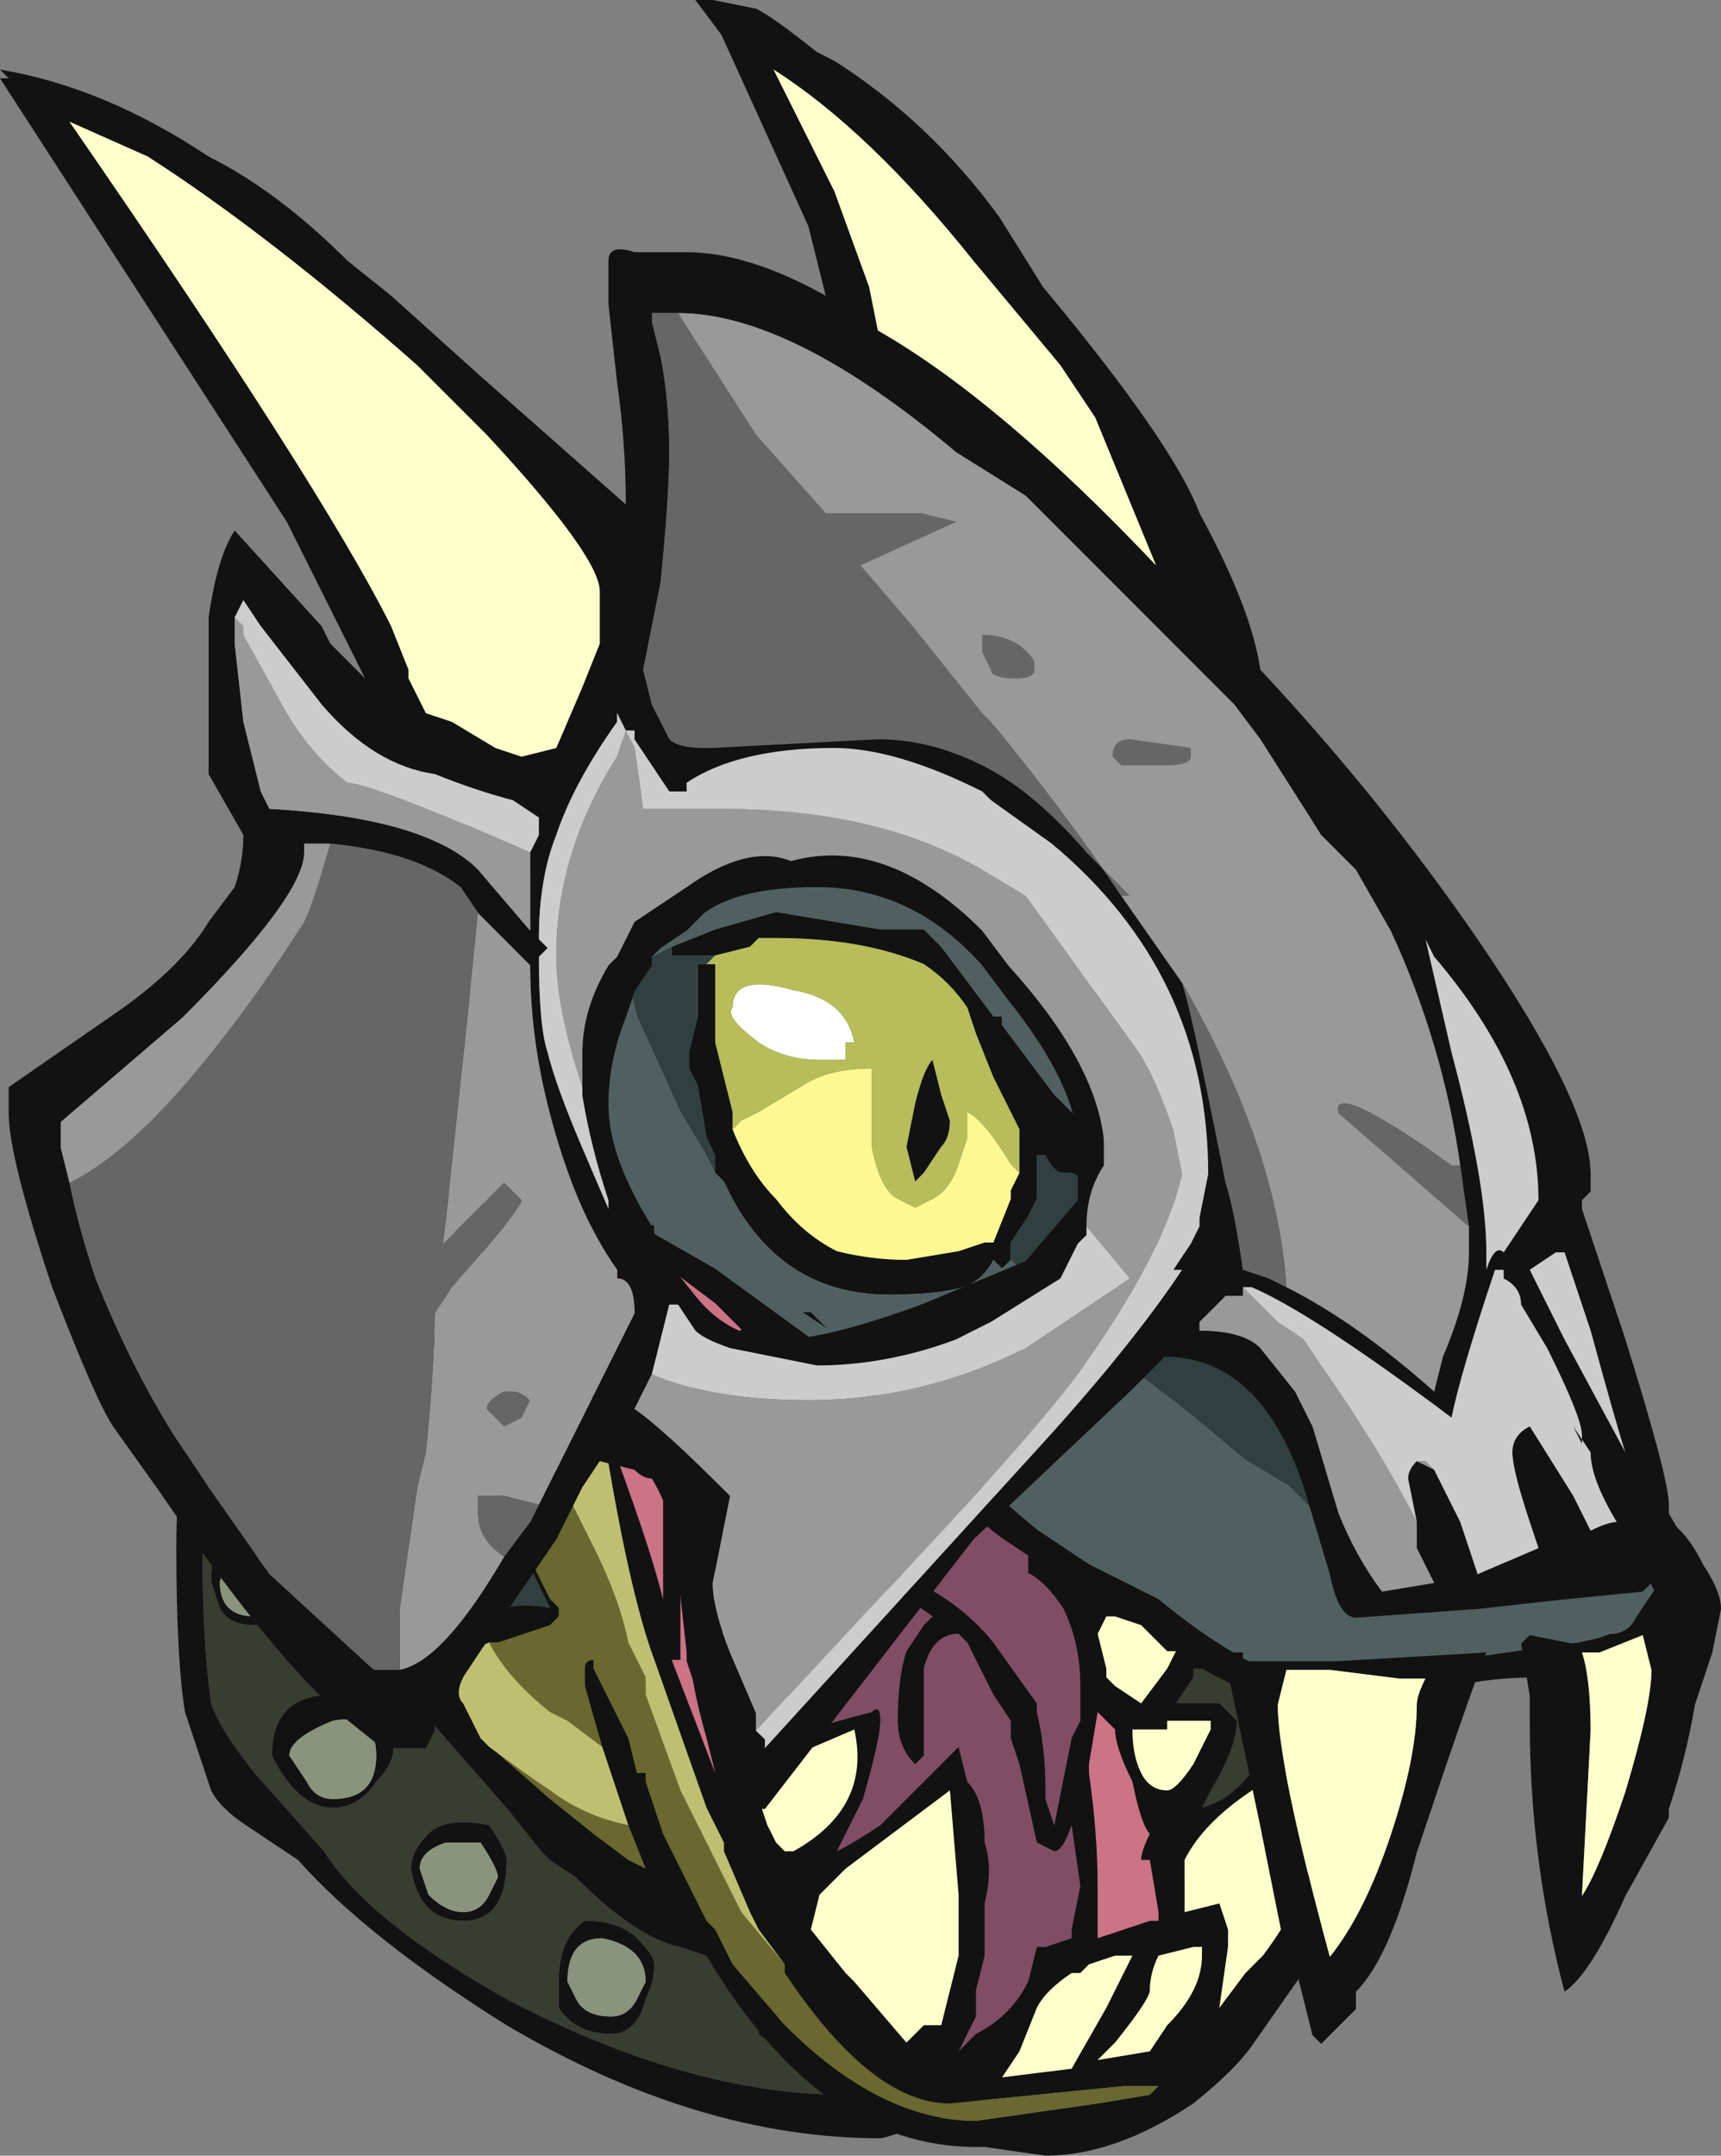 <?xml version="1.0" encoding="UTF-8" standalone="no"?>
<svg xmlns:ffdec="https://www.free-decompiler.com/flash" xmlns:xlink="http://www.w3.org/1999/xlink" ffdec:objectType="frame" height="86.75px" width="69.3px" xmlns="http://www.w3.org/2000/svg">
  <rect width="100%" height="100%" fill="#808080" stroke="none"/>
  <g transform="matrix(1.0, 0.0, 0.0, 1.0, 40.3, 38.25)">
    <use ffdec:characterId="1745" height="59.15" transform="matrix(1.0, 0.0, 0.0, 1.0, -33.2, -10.65)" width="60.9" xlink:href="#sprite0"/>
    <use ffdec:characterId="1715" height="82.25" transform="matrix(1.0, 0.0, 0.0, 1.0, -40.3, -38.25)" width="69.3" xlink:href="#sprite1"/>
  </g>
  <defs>
    <g id="sprite0" transform="matrix(1.0, 0.0, 0.0, 1.0, 36.05, 47.6)">
      <use ffdec:characterId="1744" height="8.45" transform="matrix(7.0, 0.0, 0.0, 7.0, -36.05, -47.6)" width="8.7" xlink:href="#shape0"/>
    </g>
    <g id="shape0" transform="matrix(1.0, 0.0, 0.0, 1.0, 5.15, 6.8)">
      <path d="M-0.35 0.8 L-0.45 0.7 -0.35 0.8 M1.15 -0.25 L-1.3 1.3 Q-2.2 1.3 -3.25 0.75 -4.05 0.3 -4.3 -0.1 L-4.7 -0.55 Q-4.9 -0.8 -4.95 -0.95 -5.0 -1.3 -5.0 -1.85 -4.95 -2.5 -4.85 -2.65 -4.8 -2.8 -4.45 -3.1 L0.9 -1.45 Q1.25 -0.9 1.25 -0.65 L1.15 -0.25 M-0.45 0.6 L-0.4 0.4 -0.45 0.6 M-0.35 0.3 L-0.25 0.3 -0.35 0.3 M-4.4 -2.8 L-4.4 -2.85 Q-4.5 -3.0 -4.6 -2.85 L-4.75 -2.7 Q-4.8 -2.6 -4.8 -2.5 L-4.75 -2.35 -4.45 -2.35 -4.4 -2.8 M-4.5 -1.5 Q-4.45 -1.6 -4.45 -1.65 -4.45 -1.95 -4.7 -1.95 -4.95 -2.0 -4.95 -1.65 L-4.9 -1.5 Q-4.85 -1.4 -4.7 -1.4 -4.6 -1.4 -4.5 -1.5 M-4.0 -0.5 Q-3.9 -0.6 -3.9 -0.7 -3.9 -1.0 -4.25 -1.0 -4.6 -1.0 -4.6 -0.65 -4.45 -0.35 -4.25 -0.35 -4.1 -0.35 -4.0 -0.5 M-3.7 -0.2 Q-3.8 -0.1 -3.8 0.0 -3.75 0.3 -3.5 0.3 -3.25 0.3 -3.25 -0.05 -3.25 -0.1 -3.35 -0.25 -3.6 -0.3 -3.7 -0.2 M-1.15 0.85 L-1.8 0.9 -1.8 0.95 Q-1.75 1.0 -1.6 1.05 L-1.15 0.85 M-2.5 0.4 Q-2.6 0.3 -2.8 0.3 -2.95 0.4 -2.95 0.65 L-2.95 0.8 Q-2.85 0.95 -2.65 0.95 -2.5 0.95 -2.45 0.75 -2.4 0.65 -2.4 0.55 -2.4 0.5 -2.5 0.4" fill="#383c31" fill-rule="evenodd" stroke="none"/>
      <path d="M1.45 -0.65 L0.6 0.85 Q-1.0 1.55 -1.1 1.55 -2.15 1.55 -3.25 0.9 -4.05 0.4 -4.45 -0.05 L-4.75 -0.25 Q-4.9 -0.35 -4.95 -0.45 L-5.1 -0.9 Q-5.15 -1.2 -5.15 -1.85 -5.15 -2.45 -5.0 -2.75 -4.8 -3.15 -4.4 -3.35 L0.35 -2.45 Q1.45 -1.55 1.45 -0.65 M1.15 -0.25 L1.25 -0.65 Q1.25 -0.9 0.9 -1.45 L-4.45 -3.1 Q-4.8 -2.8 -4.85 -2.65 -4.95 -2.5 -5.0 -1.85 -5.0 -1.3 -4.95 -0.95 -4.9 -0.8 -4.7 -0.55 L-4.3 -0.1 Q-4.05 0.3 -3.25 0.75 -2.2 1.3 -1.3 1.3 L1.15 -0.25 M-0.45 0.7 L-0.35 0.8 -0.25 0.3 -0.35 0.3 -0.4 0.4 -0.45 0.6 -0.45 0.7 M-4.4 -2.8 L-4.45 -2.35 -4.75 -2.35 -4.8 -2.5 Q-4.8 -2.6 -4.75 -2.7 L-4.6 -2.85 Q-4.5 -3.0 -4.4 -2.85 L-4.4 -2.8 M-4.55 -2.75 Q-4.7 -2.6 -4.7 -2.5 -4.7 -2.45 -4.6 -2.45 -4.5 -2.45 -4.45 -2.5 L-4.45 -2.65 -4.5 -2.75 -4.55 -2.75 M-4.7 -1.45 Q-4.6 -1.45 -4.6 -1.6 -4.6 -1.65 -4.65 -1.75 -4.7 -1.85 -4.85 -1.8 L-4.9 -1.65 Q-4.9 -1.45 -4.7 -1.45 M-4.5 -1.5 Q-4.6 -1.4 -4.7 -1.4 -4.85 -1.4 -4.9 -1.5 L-4.95 -1.65 Q-4.95 -2.0 -4.7 -1.95 -4.45 -1.95 -4.45 -1.65 -4.45 -1.6 -4.5 -1.5 M-4.4 -0.5 Q-4.35 -0.4 -4.25 -0.4 -4.0 -0.4 -4.0 -0.65 -4.0 -0.9 -4.25 -0.85 -4.5 -0.75 -4.5 -0.65 L-4.4 -0.5 M-3.7 -0.2 Q-3.6 -0.3 -3.35 -0.25 -3.25 -0.1 -3.25 -0.05 -3.25 0.3 -3.5 0.3 -3.75 0.3 -3.8 0.0 -3.8 -0.1 -3.7 -0.2 M-4.0 -0.5 Q-4.1 -0.35 -4.25 -0.35 -4.45 -0.35 -4.6 -0.65 -4.6 -1.0 -4.25 -1.0 -3.9 -1.0 -3.9 -0.7 -3.9 -0.6 -4.0 -0.5 M-3.6 -0.15 Q-3.75 -0.1 -3.75 0.0 L-3.7 0.15 Q-3.6 0.25 -3.5 0.25 -3.4 0.25 -3.35 0.15 L-3.3 0.05 Q-3.3 0.0 -3.4 -0.15 L-3.6 -0.15 M-1.15 0.85 L-1.6 1.05 Q-1.75 1.0 -1.8 0.95 L-1.8 0.9 -1.15 0.85 M-2.7 0.4 Q-2.9 0.4 -2.9 0.65 L-2.85 0.75 Q-2.8 0.85 -2.65 0.85 -2.55 0.85 -2.5 0.75 L-2.45 0.65 Q-2.45 0.45 -2.7 0.4 M-2.5 0.4 Q-2.4 0.5 -2.4 0.55 -2.4 0.65 -2.45 0.75 -2.5 0.95 -2.65 0.95 -2.85 0.95 -2.95 0.8 L-2.95 0.65 Q-2.95 0.4 -2.8 0.3 -2.6 0.3 -2.5 0.4" fill="#121212" fill-rule="evenodd" stroke="none"/>
      <path d="M-0.35 0.8 L-0.45 0.7 -0.45 0.6 -0.4 0.4 -0.35 0.3 -0.25 0.3 -0.35 0.8 M-4.7 -1.45 Q-4.9 -1.45 -4.9 -1.65 L-4.85 -1.8 Q-4.7 -1.85 -4.65 -1.75 -4.6 -1.65 -4.6 -1.6 -4.6 -1.45 -4.7 -1.45 M-4.55 -2.75 L-4.5 -2.75 -4.45 -2.65 -4.45 -2.5 Q-4.5 -2.45 -4.6 -2.45 -4.7 -2.45 -4.7 -2.5 -4.7 -2.6 -4.55 -2.75 M-4.4 -0.5 L-4.5 -0.65 Q-4.5 -0.75 -4.25 -0.85 -4.0 -0.9 -4.0 -0.65 -4.0 -0.4 -4.25 -0.4 -4.35 -0.4 -4.4 -0.5 M-3.6 -0.15 L-3.4 -0.15 Q-3.3 0.0 -3.3 0.05 L-3.35 0.15 Q-3.4 0.25 -3.5 0.25 -3.6 0.25 -3.7 0.15 L-3.75 0.0 Q-3.75 -0.1 -3.6 -0.15 M-2.7 0.4 Q-2.45 0.45 -2.45 0.65 L-2.5 0.75 Q-2.55 0.85 -2.65 0.85 -2.8 0.85 -2.85 0.75 L-2.9 0.65 Q-2.9 0.4 -2.7 0.4" fill="#8a937b" fill-rule="evenodd" stroke="none"/>
      <path d="M-1.95 -4.95 Q-1.95 -5.15 -1.6 -5.05 -1.3 -5.0 -1.25 -4.75 L-1.3 -4.75 -1.3 -4.65 -1.45 -4.65 Q-1.65 -4.65 -1.8 -4.75 -2.0 -4.9 -1.95 -4.95" fill="#ffffff" fill-rule="evenodd" stroke="none"/>
      <path d="M-3.75 -3.75 Q-3.5 -4.0 -3.2 -4.0 L-3.15 -4.05 -3.1 -4.0 Q-2.9 -4.0 -2.6 -3.85 L-2.45 -3.7 -2.4 -3.7 -2.4 -3.65 -2.05 -3.45 -1.5 -3.05 -0.2 -1.95 0.1 -1.75 0.5 -1.55 Q0.8 -1.3 1.1 -1.15 L1.15 -1.15 Q1.35 -1.1 1.5 -1.05 L1.6 -1.05 1.85 -1.1 1.9 -1.1 2.2 -1.2 2.9 -1.3 2.95 -1.3 3.1 -1.35 Q3.2 -1.35 3.25 -1.45 L3.35 -1.6 3.3 -1.7 3.3 -1.75 3.0 -2.35 3.05 -2.15 2.35 -3.4 1.95 -4.0 1.9 -4.15 1.6 -4.8 1.8 -4.65 1.85 -4.45 2.25 -3.9 2.25 -3.95 2.35 -4.05 Q2.4 -4.3 2.25 -4.6 2.25 -4.8 2.05 -5.1 1.8 -5.45 1.55 -5.55 L1.1 -5.7 1.05 -5.75 0.65 -5.9 0.75 -5.75 1.0 -5.55 Q1.1 -5.45 1.25 -5.3 1.3 -5.2 1.4 -5.05 1.25 -5.25 1.1 -5.3 L0.8 -5.55 0.85 -5.55 Q0.6 -5.75 0.25 -5.95 L0.1 -6.0 0.05 -6.05 -0.1 -6.1 Q-0.5 -6.3 -0.75 -6.35 L-0.8 -6.4 -1.15 -6.5 -1.05 -6.45 Q-0.5 -6.15 -0.4 -5.9 L-0.3 -5.8 -0.25 -5.7 0.0 -5.45 0.25 -5.05 Q0.45 -4.65 0.5 -4.25 L0.45 -4.25 0.3 -4.65 Q0.15 -5.05 -0.05 -5.4 L-0.3 -5.7 Q-0.9 -6.35 -1.85 -6.35 -2.25 -6.35 -2.3 -6.3 -2.35 -6.2 -2.55 -6.15 L-2.6 -6.1 Q-2.8 -5.95 -2.8 -5.8 L-2.8 -5.55 -3.15 -5.1 -3.2 -5.1 Q-3.1 -5.2 -3.0 -5.45 L-2.9 -5.9 -2.8 -6.05 -3.0 -6.05 -3.0 -6.0 -3.45 -5.7 Q-3.75 -5.45 -3.95 -5.15 -4.15 -4.9 -4.25 -4.6 L-4.2 -3.95 -4.2 -3.85 -4.15 -3.75 -4.2 -3.8 -4.2 -3.7 -3.9 -2.65 Q-3.55 -1.75 -3.6 -1.6 L-3.6 -1.55 -3.65 -1.55 -3.85 -1.9 Q-4.2 -2.8 -4.3 -3.55 L-4.35 -3.65 -4.3 -2.85 -4.15 -1.8 -4.15 -1.75 Q-3.95 -1.35 -3.7 -1.05 L-3.65 -1.0 -3.65 -1.05 -3.65 -1.1 Q-3.65 -1.25 -3.5 -1.35 L-3.45 -1.4 Q-3.3 -1.55 -3.0 -1.5 L-3.05 -1.6 -3.45 -2.45 Q-3.8 -3.3 -3.8 -3.5 L-3.8 -3.65 -3.85 -3.7 -3.75 -3.75 M0.7 -1.15 L0.7 -1.1 0.6 -0.95 0.85 -0.95 0.95 -0.85 Q0.95 -0.7 0.8 -0.45 L0.75 -0.35 Q0.95 -0.4 1.1 -0.65 1.25 -0.85 1.4 -0.8 L1.5 -0.65 1.55 -0.5 1.5 0.05 1.4 0.5 1.05 1.0 Q0.95 1.15 0.7 1.35 0.25 1.65 -0.15 1.65 L-0.5 1.6 -0.55 1.6 Q-1.45 1.6 -2.1 0.5 L-2.25 0.45 Q-2.5 0.4 -2.85 0.05 L-3.0 -0.05 -3.05 -0.1 -3.25 -0.35 -3.6 -0.75 Q-3.95 -1.15 -4.1 -1.4 -4.55 -1.9 -4.55 -2.45 L-4.4 -3.45 -4.45 -3.75 -4.5 -4.0 -4.45 -4.05 -4.5 -4.15 -4.5 -4.2 -4.45 -4.5 Q-4.4 -4.95 -3.9 -5.6 -3.4 -6.15 -2.9 -6.35 L-2.85 -6.35 -2.7 -6.45 -2.55 -6.5 Q-2.45 -6.55 -2.35 -6.65 L-2.3 -6.6 Q-1.85 -6.8 -1.6 -6.8 -0.85 -6.75 -0.4 -6.55 L-0.3 -6.5 -0.3 -6.45 -0.1 -6.4 -0.05 -6.4 0.05 -6.3 0.3 -6.25 Q0.85 -6.25 1.25 -6.05 L1.3 -6.05 Q1.8 -5.9 2.3 -5.2 2.8 -4.45 2.75 -3.95 L2.7 -3.75 2.65 -3.65 2.65 -3.3 2.95 -2.75 3.15 -2.5 3.2 -2.4 3.4 -2.1 3.55 -1.85 3.55 -1.55 3.5 -1.5 3.5 -1.45 Q3.5 -1.2 3.4 -1.15 L2.7 -1.1 Q2.3 -1.1 2.05 -1.0 1.75 -0.9 1.5 -0.9 1.2 -0.9 0.75 -1.15 L0.7 -1.15 M-2.3 -5.3 L-2.05 -5.4 -1.7 -5.5 -1.1 -5.4 -0.85 -5.4 -0.75 -5.3 -0.45 -4.9 -0.4 -4.9 -0.4 -4.85 -0.1 -4.45 0.1 -4.25 Q0.3 -4.05 0.5 -3.95 0.45 -3.9 0.35 -3.9 L0.3 -3.9 0.25 -3.9 Q0.1 -3.95 0.0 -4.0 L-0.05 -4.0 Q-0.1 -4.0 -0.15 -4.1 L-0.2 -4.1 -0.2 -3.85 -0.25 -3.75 -0.35 -3.6 -0.35 -3.5 -0.4 -3.45 -0.45 -3.5 Q-0.5 -3.4 -0.6 -3.35 -0.75 -3.3 -1.05 -3.3 -1.65 -3.3 -1.95 -3.85 L-2.0 -3.95 -2.05 -4.0 -2.05 -4.1 -2.1 -4.2 -2.15 -4.5 -2.2 -4.6 -2.2 -4.7 -2.15 -4.9 -2.15 -5.2 -2.1 -5.2 -2.05 -5.2 -2.05 -4.75 -1.95 -4.35 -1.95 -4.25 Q-1.85 -4.0 -1.7 -3.85 -1.55 -3.65 -1.35 -3.55 -1.15 -3.5 -0.95 -3.5 L-0.65 -3.55 -0.5 -3.6 -0.45 -3.6 -0.35 -3.85 -0.35 -3.9 -0.3 -4.0 -0.3 -4.25 -0.45 -4.55 -0.55 -4.8 -0.6 -4.95 Q-0.7 -5.1 -0.85 -5.2 -1.2 -5.35 -1.7 -5.35 L-1.8 -5.35 -1.85 -5.3 -2.05 -5.25 -2.3 -5.25 -2.3 -5.3 M0.6 -3.55 L0.65 -3.55 Q1.05 -3.1 1.5 -2.35 L1.6 -2.15 1.5 -2.25 Q1.25 -2.5 0.9 -3.0 L0.3 -3.85 0.35 -3.85 0.6 -3.55 M0.9 -4.15 L1.05 -4.25 0.9 -4.0 0.8 -4.05 0.9 -4.15 M2.0 -2.3 Q2.0 -2.55 2.3 -2.2 2.55 -1.9 2.5 -1.7 L2.5 -1.65 2.4 -1.65 Q2.35 -1.65 2.15 -2.0 L2.0 -2.3 M2.7 -2.5 Q2.95 -2.45 3.1 -1.8 L3.05 -1.7 Q3.1 -1.65 3.0 -1.65 2.9 -1.7 2.65 -2.4 L2.7 -2.5 M0.15 -1.35 L0.2 -1.15 0.2 -1.1 0.25 -1.05 0.4 -0.95 0.55 -1.15 0.6 -1.25 0.55 -1.25 0.4 -1.4 0.25 -1.45 0.2 -1.45 0.15 -1.35 M0.05 -1.05 Q0.05 -1.3 -0.05 -1.5 -0.15 -1.65 -0.25 -1.7 L-0.25 -1.8 -0.4 -1.9 -0.85 -2.25 -1.05 -2.2 Q-1.3 -2.2 -1.55 -2.35 L-1.85 -2.5 Q-2.05 -2.5 -2.15 -2.4 L-2.2 -2.3 -2.15 -2.2 -2.1 -2.05 -2.05 -2.0 -1.85 -1.6 -1.35 -1.6 -1.3 -1.55 -1.35 -1.5 -1.65 -0.95 -1.75 -0.7 Q-1.55 -0.8 -1.15 -0.9 -1.1 -0.95 -1.1 -0.85 -1.1 -0.75 -1.2 -0.4 L-1.35 -0.1 Q-1.25 -0.15 -1.1 -0.25 L-0.65 -0.7 -0.6 -0.5 Q-0.5 -0.4 -0.5 -0.15 -0.45 0.0 -0.5 0.2 L-0.5 0.5 -0.55 0.7 -0.55 0.85 -0.65 1.05 -0.55 0.95 Q-0.35 0.85 -0.25 0.65 L-0.2 0.45 -0.15 0.45 0.0 0.4 0.0 0.35 0.05 0.1 0.0 -0.25 Q-0.05 -0.1 -0.1 -0.1 L-0.2 -0.15 -0.3 -0.6 -0.35 -0.75 -0.35 -0.85 -0.45 -1.0 -0.6 -1.3 -0.65 -1.35 Q-0.8 -1.35 -0.85 -1.15 L-0.85 -0.65 -0.9 -0.6 Q-1.0 -0.7 -1.0 -0.85 -1.0 -1.1 -0.95 -1.25 L-0.85 -1.4 -0.8 -1.45 Q-1.0 -1.6 -1.3 -1.7 L-1.0 -1.7 Q-0.65 -1.55 -0.45 -1.3 L-0.2 -0.95 -0.2 -0.9 Q-0.15 -0.7 -0.15 -0.45 L-0.15 -0.4 -0.1 -0.25 0.0 -0.75 0.05 -0.85 0.05 -1.05 M0.35 -0.8 Q0.35 -0.65 0.4 -0.55 0.45 -0.45 0.55 -0.45 0.6 -0.45 0.7 -0.6 L0.8 -0.8 0.8 -0.85 0.55 -0.85 0.55 -0.8 0.35 -0.8 M0.25 -0.8 L0.15 -0.9 0.1 -0.6 0.1 -0.55 Q0.15 -0.2 0.15 0.1 L0.15 0.4 0.45 0.3 0.5 0.3 0.5 0.25 0.45 -0.05 0.4 -0.05 Q0.4 -0.1 0.45 -0.2 0.4 -0.25 0.35 -0.5 0.25 -0.7 0.25 -0.8 M1.3 -0.6 Q0.8 -0.35 0.65 -0.05 L0.65 0.25 0.85 0.2 0.9 0.35 0.9 0.45 0.85 0.8 1.0 0.6 1.1 0.5 Q1.4 0.1 1.4 -0.2 1.4 -0.4 1.3 -0.6 M-0.75 -4.45 L-0.7 -4.3 Q-0.7 -4.2 -0.75 -4.15 L-0.85 -4.0 -0.9 -3.95 -0.95 -4.15 -0.9 -4.4 Q-0.85 -4.6 -0.8 -4.65 L-0.75 -4.45 M-1.65 0.55 L-1.8 0.35 -1.85 0.25 -2.0 -0.1 -2.0 -0.15 -2.1 -0.35 -2.4 -1.2 Q-2.55 -1.6 -2.7 -2.55 -2.8 -2.85 -3.0 -3.15 L-3.2 -3.4 Q-3.4 -3.55 -3.6 -3.7 L-3.65 -3.65 -3.75 -3.55 -3.75 -3.5 -3.7 -3.3 -3.6 -3.1 -3.6 -3.05 -3.5 -2.85 -3.5 -2.8 -3.4 -2.5 -3.3 -2.25 -3.2 -2.1 -3.1 -1.85 -3.1 -1.75 -3.0 -1.55 -2.95 -1.5 -2.95 -1.45 -3.0 -1.4 -3.3 -1.3 -3.35 -1.3 Q-3.5 -1.25 -3.5 -1.1 -3.55 -1.0 -3.5 -0.95 L-3.4 -0.75 -3.0 -0.4 -2.75 -0.2 -2.55 -0.05 -2.45 0.0 -2.55 -0.25 -2.7 -0.7 -2.8 -1.05 -2.8 -1.15 Q-2.8 -1.2 -2.75 -1.2 L-2.75 -1.15 -2.55 -0.75 -2.5 -0.55 -2.45 -0.55 -2.45 -0.5 -2.35 -0.2 -2.1 0.3 -2.05 0.35 -1.95 0.55 -1.65 0.9 Q-1.1 1.45 -0.55 1.45 L0.15 1.35 0.45 1.3 0.5 1.25 0.3 1.25 -0.7 1.35 Q-1.15 1.35 -1.65 0.6 L-1.65 0.55 M-3.05 -3.8 L-3.2 -3.85 -3.4 -3.85 Q-3.3 -3.75 -3.15 -3.6 L-3.0 -3.35 Q-2.85 -3.1 -2.8 -2.9 L-2.8 -2.85 Q-2.45 -1.95 -2.35 -1.55 L-2.35 -2.3 Q-2.3 -2.65 -2.05 -2.95 L-1.9 -3.1 -2.05 -3.25 -2.25 -3.4 Q-2.65 -3.65 -3.0 -3.8 L-3.05 -3.8 M-0.5 -3.15 Q-0.75 -2.95 -0.9 -2.95 L-1.1 -2.95 -1.15 -3.0 -0.3 -3.4 Q-0.3 -3.3 -0.5 -3.15 M-1.4 -3.1 L-1.55 -3.2 -1.5 -3.2 -1.4 -3.1 M-2.25 -2.0 L-2.25 -1.2 -2.3 -1.2 -2.05 -0.55 -2.1 -0.75 Q-2.2 -1.1 -2.2 -1.3 -2.2 -1.45 -2.05 -1.55 L-2.05 -1.7 -2.1 -1.8 Q-2.15 -1.9 -2.25 -2.0 M-1.45 -1.5 Q-1.6 -1.55 -1.85 -1.45 -2.05 -1.35 -2.05 -1.3 L-2.05 -1.0 Q-1.95 -0.75 -1.85 -0.75 -1.75 -0.75 -1.6 -1.05 -1.55 -1.2 -1.45 -1.5 M-1.6 -0.1 Q-1.15 -0.35 -1.25 -0.8 L-1.6 -0.65 Q-1.8 -0.5 -1.8 -0.4 L-1.75 -0.25 -1.7 -0.15 -1.65 -0.1 -1.6 -0.1 M-0.65 0.15 L-0.7 -0.45 Q-0.9 -0.3 -1.3 0.0 L-1.45 0.15 -1.5 0.35 -1.3 0.6 -1.25 0.65 -0.95 1.0 Q-0.9 0.95 -0.85 0.9 L-0.75 0.9 -0.65 0.5 -0.65 0.15 M-0.4 1.2 L0.0 1.15 0.2 0.8 0.35 0.5 0.25 0.5 0.1 0.55 0.05 0.6 0.0 0.6 Q-0.15 0.7 -0.2 0.8 L-0.3 1.05 -0.4 1.2 M0.75 0.45 L0.7 0.45 0.5 0.5 Q0.45 0.6 0.45 0.7 0.45 0.75 0.25 1.0 L0.15 1.1 0.45 1.05 0.55 0.9 Q0.75 0.7 0.75 0.5 L0.75 0.45" fill="#121212" fill-rule="evenodd" stroke="none"/>
      <path d="M-3.65 -3.65 L-3.65 -3.6 -3.25 -2.85 -2.75 -1.85 Q-2.6 -1.55 -2.55 -1.3 L-2.45 -1.1 -2.45 -1.0 -2.25 -0.45 -1.9 0.25 -1.65 0.55 -1.65 0.6 Q-1.15 1.35 -0.7 1.35 L0.3 1.25 0.5 1.25 0.45 1.3 0.15 1.35 -0.55 1.45 Q-1.1 1.45 -1.65 0.9 L-1.95 0.55 -2.05 0.35 -2.1 0.3 -2.35 -0.2 -2.45 -0.5 -2.45 -0.55 -2.5 -0.55 -2.55 -0.75 -2.75 -1.15 -2.75 -1.2 Q-2.8 -1.2 -2.8 -1.15 L-2.8 -1.05 -2.7 -0.7 -2.9 -0.85 -3.0 -0.9 Q-3.25 -1.1 -3.35 -1.3 L-3.3 -1.3 -3.0 -1.4 -2.95 -1.45 -2.95 -1.5 -3.0 -1.55 -3.1 -1.75 -3.1 -1.85 -3.2 -2.1 -3.3 -2.25 -3.4 -2.5 -3.5 -2.8 -3.5 -2.85 -3.6 -3.05 -3.6 -3.1 -3.7 -3.3 -3.75 -3.5 -3.75 -3.55 -3.65 -3.65 M-2.55 -0.25 L-2.45 0.0 -2.55 -0.05 -2.75 -0.2 -3.0 -0.4 -3.4 -0.75 -3.35 -0.7 Q-3.15 -0.55 -3.0 -0.45 -2.8 -0.3 -2.55 -0.25" fill="#68682f" fill-rule="evenodd" stroke="none"/>
      <path d="M0.7 -1.15 L0.75 -1.15 0.7 -1.15 M-3.05 -5.5 Q-3.05 -5.4 -3.25 -5.2 -3.45 -4.95 -3.55 -4.95 -3.75 -4.95 -3.75 -5.2 -3.75 -5.4 -3.4 -5.65 -3.05 -5.9 -3.05 -5.5 M-3.65 -3.65 L-3.6 -3.7 Q-3.4 -3.55 -3.2 -3.4 L-3.0 -3.15 Q-2.8 -2.85 -2.7 -2.55 -2.55 -1.6 -2.4 -1.2 L-2.1 -0.35 -2.0 -0.15 -2.0 -0.1 -1.85 0.25 -1.8 0.35 -1.65 0.55 -1.9 0.25 -2.25 -0.45 -2.45 -1.0 -2.45 -1.1 -2.55 -1.3 Q-2.6 -1.55 -2.75 -1.85 L-3.25 -2.85 -3.65 -3.6 -3.65 -3.65 M-2.7 -0.7 L-2.55 -0.25 Q-2.8 -0.3 -3.0 -0.45 -3.15 -0.55 -3.35 -0.7 L-3.4 -0.75 -3.5 -0.95 Q-3.55 -1.0 -3.5 -1.1 -3.5 -1.25 -3.35 -1.3 -3.25 -1.1 -3.0 -0.9 L-2.9 -0.85 -2.7 -0.7" fill="#bfbf72" fill-rule="evenodd" stroke="none"/>
      <path d="M-3.95 -5.15 Q-3.9 -4.65 -3.85 -4.2 L-3.8 -3.85 -3.75 -3.75 -3.85 -3.7 -3.8 -3.65 -3.8 -3.5 Q-3.8 -3.3 -3.45 -2.45 L-3.05 -1.6 -3.0 -1.5 Q-3.3 -1.55 -3.45 -1.4 L-3.6 -1.6 Q-3.55 -1.75 -3.9 -2.65 L-4.2 -3.7 -4.2 -3.8 -4.15 -3.75 -4.2 -3.85 -4.2 -3.95 -4.25 -4.6 Q-4.15 -4.9 -3.95 -5.15 M-3.65 -1.05 L-3.65 -1.0 -3.7 -1.05 Q-3.95 -1.35 -4.15 -1.75 L-4.15 -1.8 -4.3 -2.85 -4.35 -3.65 -4.3 -3.55 Q-4.2 -2.8 -3.85 -1.9 -4.05 -2.25 -4.2 -2.35 -4.2 -1.95 -3.65 -1.05 M-2.3 -5.3 L-2.3 -5.25 -2.05 -5.25 -2.1 -5.2 -2.15 -5.2 -2.15 -4.9 -2.2 -4.7 -2.2 -4.6 -2.15 -4.5 -2.1 -4.2 -2.05 -4.1 -2.05 -4.0 -2.1 -4.1 -2.25 -4.35 -2.5 -4.9 -2.55 -5.1 -2.55 -5.2 -2.45 -5.15 -2.5 -5.2 -2.3 -5.3 M-0.35 -3.5 L-0.35 -3.6 -0.25 -3.75 -0.2 -3.85 -0.2 -4.1 -0.15 -4.1 Q-0.1 -4.0 -0.05 -4.0 L0.0 -4.0 Q0.1 -3.95 0.25 -3.9 L0.3 -3.9 0.4 -3.85 0.6 -3.55 0.35 -3.85 0.3 -3.85 0.9 -3.0 Q1.25 -2.5 1.5 -2.25 L1.6 -2.15 1.75 -1.9 1.65 -1.85 1.5 -2.0 1.4 -2.05 1.25 -2.2 1.0 -2.35 0.7 -2.6 Q0.45 -2.8 0.3 -2.9 L0.0 -3.2 -0.35 -3.5 M2.2 -3.25 Q2.15 -3.2 2.05 -3.2 1.85 -3.2 1.75 -3.35 L1.65 -3.5 Q1.7 -3.7 2.0 -3.6 2.3 -3.5 2.3 -3.35 2.3 -3.3 2.2 -3.25 M-0.85 -5.85 L-0.85 -5.75 -0.9 -5.7 -1.1 -5.7 -1.15 -5.75 -1.15 -5.8 -1.3 -5.8 -1.4 -5.9 Q-1.35 -6.05 -1.15 -6.05 -1.05 -6.05 -0.95 -5.95 L-0.85 -5.85 M-0.8 -5.6 Q-0.8 -5.65 -0.65 -5.65 -0.5 -5.6 -0.4 -5.55 L-0.4 -5.45 -0.45 -5.4 -0.55 -5.4 -0.75 -5.5 -0.8 -5.5 -0.8 -5.6" fill="#304040" fill-rule="evenodd" stroke="none"/>
      <path d="M-3.95 -5.15 Q-3.75 -5.45 -3.45 -5.7 L-3.0 -6.0 -3.0 -6.05 -2.8 -6.05 -2.9 -5.9 -3.0 -5.45 Q-3.1 -5.2 -3.2 -5.1 L-3.15 -5.1 -2.8 -5.55 -2.8 -5.8 Q-2.8 -5.95 -2.6 -6.1 L-2.55 -6.15 Q-2.35 -6.2 -2.3 -6.3 -2.25 -6.35 -1.85 -6.35 -0.9 -6.35 -0.3 -5.7 L-0.05 -5.4 Q0.15 -5.05 0.3 -4.65 L0.45 -4.25 0.5 -4.25 Q0.45 -4.65 0.25 -5.05 L0.0 -5.45 -0.25 -5.7 -0.3 -5.8 -0.4 -5.9 Q-0.5 -6.15 -1.05 -6.45 L-1.15 -6.5 -0.8 -6.4 -0.75 -6.35 Q-0.5 -6.3 -0.1 -6.1 L0.05 -6.05 0.1 -6.0 0.25 -5.95 Q0.6 -5.75 0.85 -5.55 L0.8 -5.55 1.1 -5.3 Q1.25 -5.25 1.4 -5.05 1.3 -5.2 1.25 -5.3 1.1 -5.45 1.0 -5.55 L0.75 -5.75 0.65 -5.9 1.05 -5.75 1.1 -5.7 1.55 -5.55 Q1.8 -5.45 2.05 -5.1 2.25 -4.8 2.25 -4.6 2.4 -4.3 2.35 -4.05 L2.25 -3.95 2.25 -3.9 1.85 -4.45 1.8 -4.65 1.6 -4.8 1.9 -4.15 1.95 -4.0 2.35 -3.4 3.05 -2.15 3.0 -2.35 3.3 -1.75 3.3 -1.7 3.35 -1.6 3.25 -1.45 Q3.2 -1.35 3.1 -1.35 L2.95 -1.3 2.9 -1.3 2.2 -1.2 1.9 -1.1 1.85 -1.1 1.6 -1.05 1.5 -1.05 Q1.35 -1.1 1.15 -1.15 L1.1 -1.15 Q0.8 -1.3 0.5 -1.55 L0.1 -1.75 -0.2 -1.95 -1.5 -3.05 -2.05 -3.45 -2.4 -3.65 -2.4 -3.7 -2.45 -3.7 -2.6 -3.85 Q-2.9 -4.0 -3.1 -4.0 L-3.15 -4.05 -3.2 -4.0 Q-3.5 -4.0 -3.75 -3.75 L-3.8 -3.85 -3.85 -4.2 Q-3.9 -4.65 -3.95 -5.15 M-3.45 -1.4 L-3.5 -1.35 Q-3.65 -1.25 -3.65 -1.1 L-3.65 -1.05 Q-4.2 -1.95 -4.2 -2.35 -4.05 -2.25 -3.85 -1.9 L-3.65 -1.55 -3.6 -1.55 -3.6 -1.6 -3.45 -1.4 M0.3 -3.9 L0.35 -3.9 Q0.45 -3.9 0.5 -3.95 0.3 -4.05 0.1 -4.25 L-0.1 -4.45 -0.4 -4.85 -0.4 -4.9 -0.45 -4.9 -0.75 -5.3 -0.85 -5.4 -1.1 -5.4 -1.7 -5.5 -2.05 -5.4 -2.3 -5.3 -2.5 -5.2 -2.45 -5.15 -2.55 -5.2 -2.55 -5.1 -2.5 -4.9 -2.25 -4.35 -2.1 -4.1 -2.05 -4.0 -2.0 -3.95 -1.95 -3.85 Q-1.65 -3.3 -1.05 -3.3 -0.75 -3.3 -0.6 -3.35 -0.5 -3.4 -0.45 -3.5 L-0.4 -3.45 -0.35 -3.5 0.0 -3.2 0.3 -2.9 Q0.45 -2.8 0.7 -2.6 L1.0 -2.35 1.25 -2.2 1.4 -2.05 1.5 -2.0 1.65 -1.85 1.75 -1.9 1.6 -2.15 1.5 -2.35 Q1.05 -3.1 0.65 -3.55 L0.6 -3.55 0.4 -3.85 0.3 -3.9 M0.9 -4.15 L0.8 -4.05 0.9 -4.0 1.05 -4.25 0.9 -4.15 M2.2 -3.25 Q2.3 -3.3 2.3 -3.35 2.3 -3.5 2.0 -3.6 1.7 -3.7 1.65 -3.5 L1.75 -3.35 Q1.85 -3.2 2.05 -3.2 2.15 -3.2 2.2 -3.25 M2.7 -2.5 L2.65 -2.4 Q2.9 -1.7 3.0 -1.65 3.1 -1.65 3.05 -1.7 L3.1 -1.8 Q2.95 -2.45 2.7 -2.5 M2.0 -2.3 L2.15 -2.0 Q2.35 -1.65 2.4 -1.65 L2.5 -1.65 2.5 -1.7 Q2.55 -1.9 2.3 -2.2 2.0 -2.55 2.0 -2.3 M-0.8 -5.6 L-0.8 -5.5 -0.75 -5.5 -0.55 -5.4 -0.45 -5.4 -0.4 -5.45 -0.4 -5.55 Q-0.5 -5.6 -0.65 -5.65 -0.8 -5.65 -0.8 -5.6 M-0.85 -5.85 L-0.95 -5.95 Q-1.05 -6.05 -1.15 -6.05 -1.35 -6.05 -1.4 -5.9 L-1.3 -5.8 -1.15 -5.8 -1.15 -5.75 -1.1 -5.7 -0.9 -5.7 -0.85 -5.75 -0.85 -5.85 M-3.05 -5.5 Q-3.05 -5.9 -3.4 -5.65 -3.75 -5.4 -3.75 -5.2 -3.75 -4.95 -3.55 -4.95 -3.45 -4.95 -3.25 -5.2 -3.05 -5.4 -3.05 -5.5 M-1.4 -3.1 L-1.5 -3.2 -1.55 -3.2 -1.4 -3.1 M-0.5 -3.15 Q-0.3 -3.3 -0.3 -3.4 L-1.15 -3.0 -1.1 -2.95 -0.9 -2.95 Q-0.75 -2.95 -0.5 -3.15" fill="#506060" fill-rule="evenodd" stroke="none"/>
      <path d="M0.15 -1.35 L0.2 -1.45 0.25 -1.45 0.4 -1.4 0.55 -1.25 0.6 -1.25 0.55 -1.15 0.4 -0.95 0.25 -1.05 0.2 -1.1 0.2 -1.15 0.15 -1.35 M0.35 -0.8 L0.55 -0.8 0.55 -0.85 0.8 -0.85 0.8 -0.8 0.7 -0.6 Q0.6 -0.45 0.55 -0.45 0.45 -0.45 0.4 -0.55 0.35 -0.65 0.35 -0.8 M1.3 -0.6 Q1.4 -0.4 1.4 -0.2 1.4 0.1 1.1 0.5 L1.0 0.6 0.85 0.8 0.9 0.45 0.9 0.35 0.85 0.2 0.65 0.25 0.65 -0.05 Q0.8 -0.35 1.3 -0.6 M0.75 0.45 L0.75 0.5 Q0.75 0.7 0.55 0.9 L0.45 1.05 0.15 1.1 0.25 1.0 Q0.45 0.75 0.45 0.7 0.45 0.6 0.5 0.5 L0.7 0.45 0.75 0.45 M-0.4 1.2 L-0.3 1.05 -0.2 0.8 Q-0.15 0.7 0.0 0.6 L0.05 0.6 0.1 0.55 0.25 0.5 0.35 0.5 0.2 0.8 0.0 1.15 -0.4 1.2 M-0.65 0.15 L-0.65 0.5 -0.75 0.9 -0.85 0.9 Q-0.9 0.95 -0.95 1.0 L-1.25 0.65 -1.3 0.6 -1.5 0.35 -1.45 0.15 -1.3 0.0 Q-0.9 -0.3 -0.7 -0.45 L-0.65 0.15 M-1.6 -0.1 L-1.65 -0.1 -1.7 -0.15 -1.75 -0.25 -1.8 -0.4 Q-1.8 -0.5 -1.6 -0.65 L-1.25 -0.8 Q-1.15 -0.35 -1.6 -0.1 M-1.45 -1.5 Q-1.55 -1.2 -1.6 -1.05 -1.75 -0.75 -1.85 -0.75 -1.95 -0.75 -2.05 -1.0 L-2.05 -1.3 Q-2.05 -1.35 -1.85 -1.45 -1.6 -1.55 -1.45 -1.5" fill="#ffffcc" fill-rule="evenodd" stroke="none"/>
      <path d="M-0.2 -4.1 L-0.15 -4.1 -0.2 -4.1" fill="#bfc66f" fill-rule="evenodd" stroke="none"/>
      <path d="M-0.3 -4.0 L-0.35 -3.9 -0.35 -3.85 -0.45 -3.6 -0.5 -3.6 -0.65 -3.55 -0.95 -3.5 Q-1.15 -3.5 -1.35 -3.55 -1.55 -3.65 -1.7 -3.85 -1.85 -4.0 -1.95 -4.25 L-1.9 -4.3 -1.8 -4.35 -1.55 -4.5 Q-1.4 -4.6 -1.15 -4.6 L-1.15 -4.15 Q-1.1 -3.9 -1.0 -3.85 L-0.9 -3.8 -0.8 -3.85 Q-0.7 -3.9 -0.65 -4.05 L-0.6 -4.2 -0.6 -4.35 Q-0.5 -4.3 -0.35 -4.05 L-0.3 -4.0" fill="#fdf891" fill-rule="evenodd" stroke="none"/>
      <path d="M0.25 -0.8 Q0.25 -0.7 0.35 -0.5 0.4 -0.25 0.45 -0.2 0.4 -0.1 0.4 -0.05 L0.45 -0.05 0.5 0.25 0.5 0.3 0.45 0.3 0.15 0.4 0.15 0.1 Q0.15 -0.2 0.1 -0.55 L0.1 -0.6 0.15 -0.9 0.25 -0.8 M-3.05 -3.8 L-3.0 -3.8 Q-2.65 -3.65 -2.25 -3.4 L-2.05 -3.25 -1.9 -3.1 -2.05 -2.95 Q-2.3 -2.65 -2.35 -2.3 L-2.35 -1.55 Q-2.45 -1.95 -2.8 -2.85 L-2.8 -2.9 Q-2.85 -3.1 -3.0 -3.35 L-3.15 -3.6 Q-3.3 -3.75 -3.4 -3.85 L-3.2 -3.85 -3.05 -3.8 M-2.25 -2.0 Q-2.15 -1.9 -2.1 -1.8 L-2.05 -1.7 -2.05 -1.55 Q-2.2 -1.45 -2.2 -1.3 -2.2 -1.1 -2.1 -0.75 L-2.05 -0.55 -2.3 -1.2 -2.25 -1.2 -2.25 -2.0" fill="#cc7385" fill-rule="evenodd" stroke="none"/>
      <path d="M0.05 -1.05 L0.05 -0.85 0.0 -0.75 -0.1 -0.25 -0.15 -0.4 -0.15 -0.45 Q-0.15 -0.7 -0.2 -0.9 L-0.2 -0.95 -0.45 -1.3 Q-0.65 -1.55 -1.0 -1.7 L-1.3 -1.7 Q-1.0 -1.6 -0.8 -1.45 L-0.85 -1.4 -0.95 -1.25 Q-1.0 -1.1 -1.0 -0.85 -1.0 -0.7 -0.9 -0.6 L-0.85 -0.65 -0.85 -1.15 Q-0.8 -1.35 -0.65 -1.35 L-0.6 -1.3 -0.45 -1.0 -0.35 -0.85 -0.35 -0.75 -0.3 -0.6 -0.2 -0.15 -0.1 -0.1 Q-0.05 -0.1 0.0 -0.25 L0.05 0.1 0.0 0.35 0.0 0.4 -0.15 0.45 -0.2 0.45 -0.25 0.65 Q-0.35 0.85 -0.55 0.95 L-0.65 1.05 -0.55 0.85 -0.55 0.7 -0.5 0.5 -0.5 0.2 Q-0.45 0.0 -0.5 -0.15 -0.5 -0.4 -0.6 -0.5 L-0.65 -0.7 -1.1 -0.25 Q-1.25 -0.15 -1.35 -0.1 L-1.2 -0.4 Q-1.1 -0.75 -1.1 -0.85 -1.1 -0.95 -1.15 -0.9 -1.55 -0.8 -1.75 -0.7 L-1.65 -0.95 -1.35 -1.5 -1.3 -1.55 -1.35 -1.6 -1.85 -1.6 -2.05 -2.0 -2.1 -2.05 -2.15 -2.2 -2.2 -2.3 -2.15 -2.4 Q-2.05 -2.5 -1.85 -2.5 L-1.55 -2.35 Q-1.3 -2.2 -1.05 -2.2 L-0.85 -2.25 -0.4 -1.9 -0.25 -1.8 -0.25 -1.7 Q-0.15 -1.65 -0.05 -1.5 0.05 -1.3 0.05 -1.05" fill="#804d65" fill-rule="evenodd" stroke="none"/>
      <path d="M-2.05 -5.25 L-1.85 -5.3 -1.8 -5.35 -1.7 -5.35 Q-1.2 -5.35 -0.85 -5.2 -0.7 -5.1 -0.6 -4.95 L-0.55 -4.8 -0.45 -4.55 -0.3 -4.25 -0.3 -4.0 -0.35 -4.05 Q-0.5 -4.3 -0.6 -4.35 L-0.6 -4.2 -0.65 -4.05 Q-0.7 -3.9 -0.8 -3.85 L-0.9 -3.8 -1.0 -3.85 Q-1.1 -3.9 -1.15 -4.15 L-1.15 -4.6 Q-1.4 -4.6 -1.55 -4.5 L-1.8 -4.35 -1.9 -4.3 -1.95 -4.25 -1.95 -4.35 -2.05 -4.75 -2.05 -5.2 -2.1 -5.2 -2.05 -5.25 M-1.95 -4.95 Q-2.0 -4.9 -1.8 -4.75 -1.65 -4.65 -1.45 -4.65 L-1.3 -4.65 -1.3 -4.75 -1.25 -4.75 Q-1.3 -5.0 -1.6 -5.05 -1.95 -5.15 -1.95 -4.95 M-0.75 -4.45 L-0.8 -4.65 Q-0.85 -4.6 -0.9 -4.4 L-0.95 -4.15 -0.9 -3.95 -0.85 -4.0 -0.75 -4.15 Q-0.7 -4.2 -0.7 -4.3 L-0.75 -4.45" fill="#b6bd59" fill-rule="evenodd" stroke="none"/>
    </g>
    <g id="sprite1" transform="matrix(1.0, 0.0, 0.0, 1.0, 33.25, 50.4)">
      <use ffdec:characterId="1714" height="11.75" transform="matrix(7.0, 0.0, 0.0, 7.0, -33.25, -50.4)" width="9.9" xlink:href="#shape1"/>
    </g>
    <g id="shape1" transform="matrix(1.0, 0.0, 0.0, 1.0, 4.75, 7.2)">
      <path d="M1.0 -5.95 L1.25 -5.55 Q2.0 -4.65 2.15 -4.25 2.45 -3.7 2.5 -3.35 3.2 -2.6 3.75 -1.8 4.4 -0.85 4.4 -0.45 L4.4 -0.35 4.35 -0.3 4.35 -0.25 4.6 0.5 Q4.85 1.3 4.85 1.45 L4.85 1.55 Q4.95 1.6 5.05 1.8 5.15 1.95 5.15 2.05 L5.1 2.3 5.0 2.6 Q4.95 2.9 4.85 3.2 L4.85 3.25 4.6 3.7 Q4.4 4.15 4.25 4.25 4.05 3.5 4.05 2.7 L4.05 2.55 4.0 2.25 4.05 2.2 4.3 2.25 4.75 2.15 4.85 2.1 4.85 2.05 Q4.85 1.95 4.8 1.85 L4.7 1.95 4.2 2.0 3.75 2.05 3.05 2.1 Q2.95 2.1 2.9 1.85 L2.75 1.35 Q2.5 0.6 1.95 0.6 L1.75 0.8 0.85 1.65 Q0.5 2.1 -0.35 3.2 -0.5 3.2 -0.65 2.8 L-0.8 2.35 -0.8 2.3 -0.85 1.85 Q-0.85 1.55 -1.0 1.3 -1.05 1.3 -1.1 1.25 L-1.3 1.2 -1.4 1.35 -1.55 1.65 Q-2.1 2.45 -2.25 2.7 L-2.25 2.75 -2.3 2.85 -2.55 2.85 -2.8 2.65 Q-3.2 2.3 -3.85 1.35 L-4.1 1.0 Q-4.2 0.85 -4.45 0.2 -4.7 -0.55 -4.7 -0.8 L-4.7 -0.95 -4.05 -1.4 Q-3.7 -1.65 -3.55 -1.9 L-3.4 -2.1 Q-3.35 -2.25 -3.35 -2.4 L-3.55 -2.75 -3.55 -3.65 Q-3.5 -4.0 -3.4 -4.15 L-2.9 -3.6 -2.85 -3.5 -2.65 -3.3 -3.1 -4.2 -4.75 -6.75 -4.7 -6.75 -4.75 -6.8 Q-4.15 -6.7 -3.55 -6.3 -3.15 -6.1 -2.75 -5.7 L-2.5 -5.5 -2.0 -5.05 -1.15 -4.3 Q-1.15 -4.65 -1.2 -5.0 L-1.25 -5.45 -1.25 -5.7 Q-1.25 -5.8 -1.1 -5.75 L-0.8 -5.75 Q-0.45 -5.75 0.0 -5.5 L-0.1 -5.9 -0.6 -7.0 -0.75 -7.2 -0.65 -7.2 -0.4 -7.15 Q-0.3 -7.1 -0.05 -6.9 L0.05 -6.85 Q0.6 -6.5 1.0 -5.95 M0.25 -5.55 L0.3 -5.3 Q1.0 -4.9 1.9 -3.95 L1.55 -4.8 1.35 -5.1 0.85 -5.7 Q0.25 -6.45 -0.3 -6.8 L0.05 -6.1 0.25 -5.55 M3.65 -0.5 Q3.55 -1.2 3.25 -1.85 L3.05 -2.2 2.85 -2.4 2.5 -2.95 2.35 -3.15 1.15 -4.35 0.75 -4.6 Q-0.2 -5.4 -0.85 -5.4 L-1.0 -5.4 -1.0 -5.35 -0.95 -5.15 Q-0.9 -4.9 -0.9 -4.6 -0.9 -4.35 -0.95 -3.85 L-1.05 -3.35 -1.0 -3.15 -0.9 -2.95 Q-0.85 -2.9 -0.7 -2.9 L-0.65 -2.9 0.3 -2.95 Q0.6 -2.95 0.9 -2.8 1.2 -2.65 1.5 -2.3 L1.75 -2.05 1.7 -2.05 2.05 -1.55 Q2.1 -1.4 2.25 -0.65 L2.3 -0.4 Q2.35 -0.25 2.4 0.1 L2.55 0.15 2.65 0.2 Q3.05 0.4 3.5 0.8 L3.55 0.6 Q3.7 0.25 3.7 0.0 L3.7 -0.15 3.65 -0.5 M-0.4 2.75 L-0.35 2.8 -0.35 2.85 1.2 1.15 Q1.75 0.55 2.05 0.1 L2.0 0.1 2.1 -0.05 2.15 -0.15 2.15 -0.2 2.2 -0.45 Q2.2 -1.6 1.3 -2.35 L0.95 -2.6 0.9 -2.65 Q0.4 -2.9 0.05 -2.9 -0.5 -2.9 -0.8 -2.7 L-0.8 -2.65 -0.9 -2.65 -1.1 -2.95 -1.1 -3.0 -1.15 -3.0 -1.2 -3.1 -1.2 -3.05 Q-1.45 -2.7 -1.55 -2.4 -1.65 -2.15 -1.65 -1.8 L-1.6 -1.75 -1.65 -1.7 Q-1.65 -1.3 -1.6 -1.15 -1.55 -0.95 -1.4 -0.6 L-1.25 -0.25 -1.25 -0.3 Q-1.35 -0.6 -1.4 -0.9 L-1.4 -0.95 -1.4 -1.15 Q-1.4 -1.4 -1.25 -1.65 L-1.2 -1.7 -1.1 -1.9 -0.8 -2.1 Q-0.45 -2.35 -0.2 -2.25 0.35 -2.4 0.9 -1.85 L1.05 -1.65 Q1.55 -1.1 1.6 -0.65 L1.6 -0.5 Q1.5 -0.35 1.5 -0.15 L1.5 -0.1 1.45 -0.05 1.35 0.15 0.95 0.4 0.75 0.5 Q0.35 0.65 -0.05 0.65 L-0.55 0.55 Q-0.7 0.5 -0.75 0.45 L-0.85 0.3 -0.9 0.3 -1.0 0.7 -1.1 0.9 Q-0.95 1.0 -0.55 1.4 L-0.65 1.9 Q-0.65 2.05 -0.55 2.3 L-0.4 2.65 -0.4 2.75 M1.45 -0.6 Q1.45 -0.95 1.05 -1.45 L0.9 -1.65 Q0.5 -2.1 -0.05 -2.1 -0.5 -2.1 -0.7 -1.95 L-0.8 -1.85 -0.95 -1.75 -1.0 -1.7 -1.0 -1.65 -1.1 -1.5 -1.15 -1.35 Q-1.25 -1.1 -1.25 -0.85 -1.25 -0.55 -1.0 -0.15 L-0.95 0.0 -0.75 0.25 Q-0.55 0.5 -0.25 0.5 0.0 0.5 0.55 0.3 L1.15 0.05 1.45 -0.3 1.45 -0.6 M4.1 -0.3 Q4.1 -1.0 3.5 -1.7 L3.45 -1.8 3.6 -1.15 Q3.8 -0.4 3.8 0.0 L3.8 0.1 Q3.85 -0.05 3.9 0.0 L4.1 -0.3 M4.4 0.45 L4.25 0.0 4.2 0.0 4.05 0.1 4.25 0.5 4.6 1.15 Q4.55 1.0 4.4 0.45 M3.5 1.25 L3.65 1.55 3.75 1.85 4.1 1.7 4.05 1.55 Q3.95 1.25 3.95 1.15 3.95 1.05 4.05 1.0 L4.3 1.4 4.4 1.6 Q4.5 1.55 4.55 1.55 4.4 1.3 4.4 1.15 L4.3 1.0 4.35 1.1 4.35 1.05 Q4.35 0.95 4.15 0.55 L4.0 0.3 Q4.0 0.2 3.9 0.15 L3.9 0.1 3.85 0.1 Q3.65 0.7 3.6 0.95 2.8 0.35 2.45 0.2 L2.4 0.2 2.4 0.25 2.3 0.25 2.15 0.4 2.15 0.45 Q2.4 0.45 2.5 0.55 L2.7 0.8 2.8 1.0 2.95 1.5 Q3.05 1.75 3.2 1.95 L3.5 1.9 3.4 1.7 3.4 1.55 3.35 1.3 Q3.35 1.25 3.4 1.2 L3.5 1.25 M3.45 2.45 L3.3 2.45 2.9 2.4 2.65 2.4 2.6 2.6 Q2.6 2.95 2.9 4.05 3.1 3.8 3.25 3.35 3.4 2.9 3.4 2.6 3.4 2.55 3.45 2.45 M3.8 2.3 Q3.7 2.55 3.4 3.45 3.25 4.05 3.05 4.25 L3.05 4.35 2.85 4.55 2.8 4.5 2.7 4.1 2.65 4.05 2.5 3.3 2.3 2.35 2.3 2.3 2.4 2.3 2.4 2.35 2.95 2.35 3.8 2.3 M4.35 2.3 Q4.4 2.45 4.4 2.75 L4.35 3.7 Q4.45 3.55 4.6 3.1 4.75 2.6 4.75 2.4 L4.7 2.2 4.45 2.3 4.35 2.3 M-2.3 -5.05 L-2.35 -5.1 Q-3.2 -5.85 -3.9 -6.3 L-4.35 -6.5 Q-2.9 -4.4 -2.5 -3.6 L-2.4 -3.35 -2.4 -3.3 Q-2.35 -3.2 -2.3 -3.1 L-2.15 -3.05 -1.9 -2.9 -1.75 -2.85 -1.55 -2.9 -1.4 -3.25 -1.3 -3.5 -1.3 -3.8 Q-1.3 -4.0 -1.95 -4.7 L-2.3 -5.05 M-1.7 -2.3 L-1.65 -2.4 -1.65 -2.5 -1.8 -2.6 Q-2.0 -2.65 -2.25 -2.75 -2.6 -2.8 -2.9 -3.15 L-3.25 -3.6 -3.35 -3.75 -3.4 -3.65 -3.4 -3.5 -3.35 -3.05 -3.25 -2.65 -3.2 -2.55 Q-2.3 -2.5 -2.0 -2.2 L-1.7 -1.85 -1.7 -2.3 M-2.85 -2.35 L-3.0 -2.35 -3.0 -2.3 Q-3.0 -2.05 -3.7 -1.35 L-4.4 -0.75 -4.4 -0.6 -4.35 -0.4 Q-4.3 -0.15 -4.2 0.15 -4.0 0.65 -3.75 1.05 L-3.55 1.35 -3.2 1.85 -2.6 2.4 -2.45 2.4 Q-2.2 2.35 -1.85 1.75 L-1.7 1.55 -1.65 1.45 -1.1 0.35 Q-1.1 0.15 -1.2 0.15 L-1.2 0.1 Q-1.45 -0.25 -1.6 -0.85 -1.7 -1.25 -1.7 -1.65 L-2.0 -1.95 -2.1 -2.1 Q-2.35 -2.3 -2.85 -2.35" fill="#121212" fill-rule="evenodd" stroke="none"/>
      <path d="M-0.85 -5.4 Q-0.2 -5.4 0.75 -4.6 L1.15 -4.35 2.35 -3.15 2.5 -2.95 2.85 -2.4 3.05 -2.2 3.25 -1.85 Q3.55 -1.2 3.65 -0.5 L3.6 -0.5 Q2.9 -1.0 2.95 -0.8 L3.7 -0.15 3.7 0.0 Q3.7 0.25 3.55 0.6 L3.5 0.8 Q3.05 0.4 2.65 0.2 2.6 -0.6 2.05 -1.55 L1.7 -2.05 Q1.4 -2.5 0.95 -3.05 L0.9 -3.1 0.5 -3.6 0.2 -3.95 0.75 -4.2 0.55 -4.25 0.0 -4.25 -0.4 -4.7 -0.85 -5.4 M1.65 -2.85 L1.7 -2.8 1.95 -2.8 Q2.1 -2.8 2.1 -2.85 L2.1 -2.9 1.75 -2.95 Q1.65 -2.95 1.65 -2.85 M1.2 -3.35 L1.2 -3.4 Q1.1 -3.55 0.9 -3.55 L0.9 -3.45 0.95 -3.35 Q0.95 -3.3 1.1 -3.3 1.2 -3.3 1.2 -3.35 M-1.15 -3.0 L-1.1 -2.9 -1.05 -2.55 -0.6 -2.55 Q0.3 -2.55 0.9 -2.2 L1.15 -2.05 1.8 -1.15 Q1.9 -1.0 2.0 -0.7 L2.05 -0.45 Q1.95 0.0 1.45 0.7 1.15 1.1 0.25 2.05 L-0.4 2.75 -0.4 2.65 -0.55 2.3 Q-0.65 2.05 -0.65 1.9 L-0.55 1.4 Q-0.95 1.0 -1.1 0.9 L-1.0 0.7 Q-0.65 0.85 -0.1 0.85 0.55 0.85 1.15 0.55 L1.75 0.15 1.5 -0.15 Q1.5 -0.35 1.6 -0.5 L1.6 -0.65 Q1.55 -1.1 1.05 -1.65 L0.9 -1.85 Q0.35 -2.4 -0.2 -2.25 -0.45 -2.35 -0.8 -2.1 L-1.1 -1.9 -1.2 -1.7 -1.25 -1.65 Q-1.4 -1.4 -1.4 -1.15 L-1.4 -0.95 Q-1.55 -1.4 -1.55 -1.7 -1.55 -2.3 -1.2 -2.85 L-1.15 -3.0 M2.4 0.2 L2.6 0.4 2.75 0.5 2.85 0.65 Q3.2 1.15 3.4 1.55 L3.4 1.7 3.5 1.9 3.2 1.95 Q3.05 1.75 2.95 1.5 L2.8 1.0 2.7 0.8 2.5 0.55 Q2.4 0.45 2.15 0.45 L2.15 0.4 2.3 0.25 2.4 0.25 2.4 0.2 M3.4 1.2 L3.45 1.2 3.5 1.25 3.4 1.2 M-3.4 -3.65 L-3.35 -3.6 -3.35 -3.55 -3.1 -3.1 Q-2.95 -2.85 -2.75 -2.7 -2.65 -2.7 -2.05 -2.45 L-1.7 -2.3 -1.7 -1.85 -2.0 -2.2 Q-2.3 -2.5 -3.2 -2.55 L-3.25 -2.65 -3.35 -3.05 -3.4 -3.5 -3.4 -3.65 M-4.35 -0.4 L-4.4 -0.6 -4.4 -0.75 -3.7 -1.35 Q-3.0 -2.05 -3.0 -2.3 L-3.0 -2.35 -2.85 -2.35 Q-2.95 -2.0 -3.0 -1.9 -3.35 -1.35 -3.7 -0.95 -4.05 -0.55 -4.35 -0.4 M-2.0 -1.95 L-1.7 -1.65 Q-1.7 -1.25 -1.6 -0.85 -1.45 -0.25 -1.2 0.1 L-1.2 0.15 Q-1.1 0.15 -1.1 0.35 L-1.65 1.45 -1.85 1.4 -2.0 1.4 -2.0 1.5 Q-2.0 1.65 -1.85 1.75 -2.2 2.35 -2.45 2.4 L-2.45 2.05 -2.35 1.35 -2.3 1.15 Q-2.25 0.65 -2.25 0.35 L-2.15 0.2 Q-1.75 -0.25 -1.75 -0.3 L-1.85 -0.4 -2.2 -0.05 -2.05 -1.45 -2.0 -1.95 M-1.8 0.8 L-1.85 0.8 Q-1.95 0.85 -1.95 0.9 L-1.85 1.0 -1.75 0.95 -1.7 0.85 Q-1.75 0.8 -1.8 0.8" fill="#999999" fill-rule="evenodd" stroke="none"/>
      <path d="M-0.4 2.75 L0.25 2.05 Q1.15 1.1 1.45 0.7 1.95 0.0 2.05 -0.45 L2.0 -0.7 Q1.9 -1.0 1.8 -1.15 L1.15 -2.05 0.9 -2.2 Q0.3 -2.55 -0.6 -2.55 L-1.05 -2.55 -1.1 -2.9 -1.15 -3.0 -1.1 -3.0 -1.1 -2.95 -0.9 -2.65 -0.8 -2.65 -0.8 -2.7 Q-0.5 -2.9 0.05 -2.9 0.4 -2.9 0.9 -2.65 L0.95 -2.6 1.3 -2.35 Q2.2 -1.6 2.2 -0.45 L2.15 -0.2 2.15 -0.15 2.1 -0.05 2.0 0.1 2.05 0.1 Q1.75 0.55 1.2 1.15 L-0.35 2.85 -0.35 2.8 -0.4 2.75 M-1.4 -0.95 L-1.4 -0.9 Q-1.35 -0.6 -1.25 -0.3 L-1.25 -0.25 -1.4 -0.6 Q-1.55 -0.95 -1.6 -1.15 -1.65 -1.3 -1.65 -1.7 L-1.6 -1.75 -1.65 -1.8 Q-1.65 -2.15 -1.55 -2.4 -1.45 -2.7 -1.2 -3.05 L-1.2 -3.1 -1.15 -3.0 -1.2 -2.85 Q-1.55 -2.3 -1.55 -1.7 -1.55 -1.4 -1.4 -0.95 M-1.0 0.7 L-0.9 0.3 -0.85 0.3 -0.75 0.45 Q-0.7 0.5 -0.55 0.55 L-0.05 0.65 Q0.35 0.65 0.75 0.5 L0.95 0.4 1.35 0.15 1.45 -0.05 1.5 -0.1 1.5 -0.15 1.75 0.15 1.15 0.55 Q0.55 0.85 -0.1 0.85 -0.65 0.85 -1.0 0.7 M2.4 0.2 L2.45 0.2 Q2.8 0.35 3.6 0.95 3.65 0.7 3.85 0.1 L3.9 0.1 3.9 0.15 Q4.0 0.2 4.0 0.3 L4.15 0.55 Q4.35 0.95 4.35 1.05 L4.35 1.1 4.3 1.0 4.4 1.15 Q4.4 1.3 4.55 1.55 4.5 1.55 4.4 1.6 L4.3 1.4 4.05 1.0 Q3.95 1.05 3.95 1.15 3.95 1.25 4.05 1.55 L4.1 1.7 3.75 1.85 3.65 1.55 3.5 1.25 3.45 1.2 3.4 1.2 Q3.35 1.25 3.35 1.3 L3.4 1.55 Q3.2 1.15 2.85 0.65 L2.75 0.5 2.6 0.4 2.4 0.2 M4.4 0.45 Q4.55 1.0 4.6 1.15 L4.25 0.5 4.05 0.1 4.2 0.0 4.25 0.0 4.4 0.45 M4.1 -0.3 L3.9 0.0 Q3.85 -0.05 3.8 0.1 L3.8 0.0 Q3.8 -0.4 3.6 -1.15 L3.45 -1.8 3.5 -1.7 Q4.1 -1.0 4.1 -0.3 M2.15 0.4 L2.15 0.45 2.15 0.4 M-3.4 -3.65 L-3.35 -3.75 -3.25 -3.6 -2.9 -3.15 Q-2.6 -2.8 -2.25 -2.75 -2.0 -2.65 -1.8 -2.6 L-1.65 -2.5 -1.65 -2.4 -1.7 -2.3 -2.05 -2.45 Q-2.65 -2.7 -2.75 -2.7 -2.95 -2.85 -3.1 -3.1 L-3.35 -3.55 -3.35 -3.6 -3.4 -3.65" fill="#cccccc" fill-rule="evenodd" stroke="none"/>
      <path d="M-0.85 -5.4 L-0.4 -4.7 0.0 -4.25 0.55 -4.25 0.75 -4.2 0.2 -3.95 0.5 -3.6 0.9 -3.1 0.95 -3.05 Q1.4 -2.5 1.7 -2.05 L1.75 -2.05 1.5 -2.3 Q1.2 -2.65 0.9 -2.8 0.6 -2.95 0.3 -2.95 L-0.65 -2.9 -0.7 -2.9 Q-0.85 -2.9 -0.9 -2.95 L-1.0 -3.15 -1.05 -3.35 -0.95 -3.85 Q-0.9 -4.35 -0.9 -4.6 -0.9 -4.9 -0.95 -5.15 L-1.0 -5.35 -1.0 -5.4 -0.85 -5.4 M2.05 -1.55 Q2.6 -0.6 2.65 0.2 L2.55 0.15 2.4 0.1 Q2.35 -0.25 2.3 -0.4 L2.25 -0.65 Q2.1 -1.4 2.05 -1.55 M3.7 -0.15 L2.95 -0.8 Q2.9 -1.0 3.6 -0.5 L3.65 -0.5 3.7 -0.15 M1.65 -2.85 Q1.65 -2.95 1.75 -2.95 L2.1 -2.9 2.1 -2.85 Q2.1 -2.8 1.95 -2.8 L1.7 -2.8 1.65 -2.85 M1.2 -3.35 Q1.2 -3.3 1.1 -3.3 0.95 -3.3 0.95 -3.35 L0.9 -3.45 0.9 -3.55 Q1.1 -3.55 1.2 -3.4 L1.2 -3.35 M-2.85 -2.35 Q-2.35 -2.3 -2.1 -2.1 L-2.0 -1.95 -2.05 -1.45 -2.2 -0.05 -1.85 -0.4 -1.75 -0.3 Q-1.75 -0.25 -2.15 0.2 L-2.25 0.35 Q-2.25 0.65 -2.3 1.15 L-2.35 1.35 -2.45 2.05 -2.45 2.4 -2.6 2.4 -3.2 1.85 -3.55 1.35 -3.75 1.05 Q-4.0 0.65 -4.2 0.15 -4.3 -0.15 -4.35 -0.4 -4.05 -0.55 -3.7 -0.95 -3.35 -1.35 -3.0 -1.9 -2.95 -2.0 -2.85 -2.35 M-1.65 1.45 L-1.7 1.55 -1.85 1.75 Q-2.0 1.65 -2.0 1.5 L-2.0 1.4 -1.85 1.4 -1.65 1.45 M-1.8 0.8 Q-1.75 0.8 -1.7 0.85 L-1.75 0.95 -1.85 1.0 -1.95 0.9 Q-1.95 0.85 -1.85 0.8 L-1.8 0.8" fill="#666666" fill-rule="evenodd" stroke="none"/>
      <path d="M0.25 -5.55 L0.05 -6.1 -0.3 -6.8 Q0.25 -6.45 0.85 -5.7 L1.35 -5.1 1.55 -4.8 1.9 -3.95 Q1.0 -4.9 0.3 -5.3 L0.25 -5.55 M3.45 2.45 Q3.4 2.55 3.4 2.6 3.4 2.9 3.25 3.35 3.1 3.8 2.9 4.05 2.6 2.95 2.6 2.6 L2.65 2.4 2.9 2.4 3.3 2.45 3.45 2.45 M4.35 2.3 L4.45 2.3 4.7 2.2 4.75 2.4 Q4.75 2.6 4.6 3.1 4.45 3.55 4.35 3.7 L4.4 2.75 Q4.4 2.45 4.35 2.3 M-2.3 -5.05 L-1.95 -4.7 Q-1.3 -4.0 -1.3 -3.8 L-1.3 -3.5 -1.4 -3.25 -1.55 -2.9 -1.75 -2.85 -1.9 -2.9 -2.15 -3.05 -2.3 -3.1 Q-2.35 -3.2 -2.4 -3.3 L-2.4 -3.35 -2.5 -3.6 Q-2.9 -4.4 -4.35 -6.5 L-3.9 -6.3 Q-3.2 -5.85 -2.35 -5.1 L-2.3 -5.05" fill="#ffffcc" fill-rule="evenodd" stroke="none"/>
    </g>
  </defs>
</svg>

